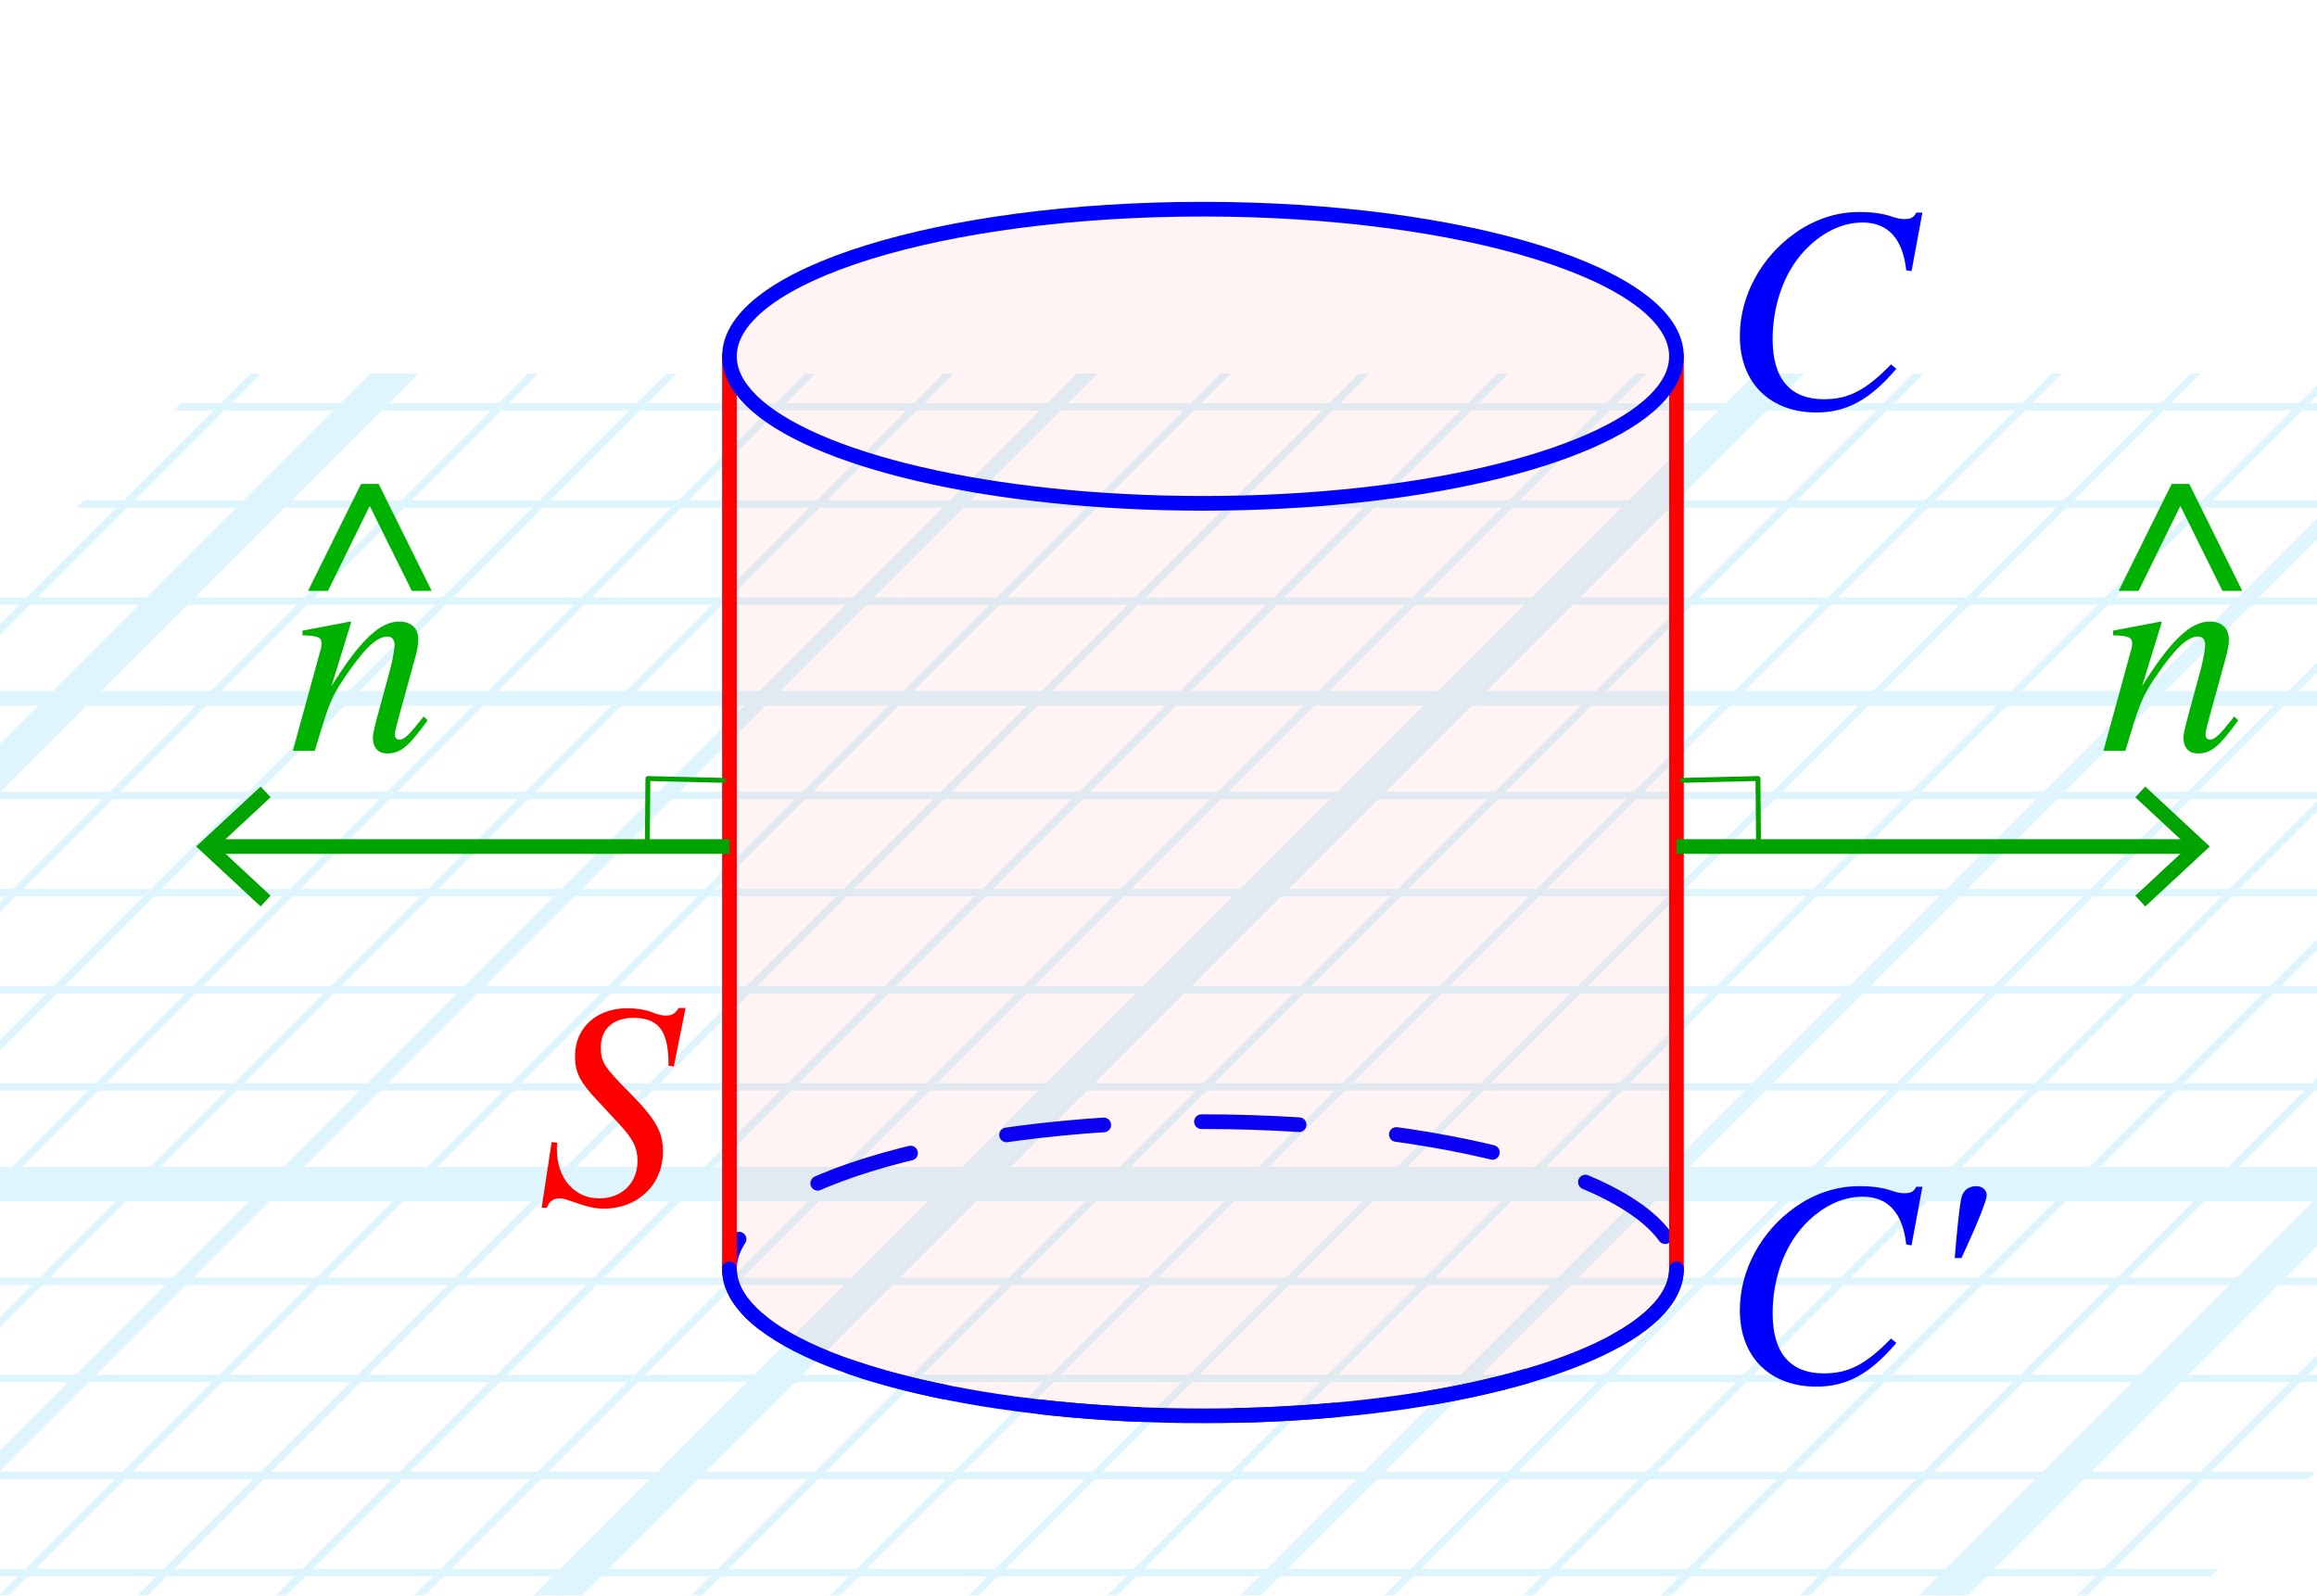 <?xml version="1.0" encoding="utf-8"?>
<!-- Generator: Adobe Illustrator 25.4.1, SVG Export Plug-In . SVG Version: 6.00 Build 0)  -->
<svg version="1.1" xmlns="http://www.w3.org/2000/svg" xmlns:xlink="http://www.w3.org/1999/xlink" x="0px" y="0px"
	 viewBox="0 0 47.411 32.65" enable-background="new 0 0 47.411 32.65" xml:space="preserve">
<g id="Graph_paper_slanted" opacity="0.5">
	<g id="Clipped_grid_00000003068028900943026870000011536296927355263674_">
		<defs>
			<polygon id="SVGID_1_" points="35.375,42.119 -30.169,42.119 4.306,7.645 69.849,7.645 			"/>
		</defs>
		<clipPath id="SVGID_00000061465789410594862150000014821673851309131438_">
			<use xlink:href="#SVGID_1_"  overflow="visible"/>
		</clipPath>
		
			<g id="Grid_00000142891597197125820610000009767860333217090727_" opacity="0.25" clip-path="url(#SVGID_00000061465789410594862150000014821673851309131438_)">
			<g id="Horizontal_1_mm_00000151508609497893311650000018408800186222605470_">
				
					<line fill="none" stroke="#00ABEB" stroke-width="0.15" stroke-miterlimit="10" x1="-35.974" y1="-33.422" x2="190.867" y2="-33.422"/>
				
					<line fill="none" stroke="#00ABEB" stroke-width="0.15" stroke-miterlimit="10" x1="-33.986" y1="-35.41" x2="192.855" y2="-35.41"/>
				
					<line fill="none" stroke="#00ABEB" stroke-width="0.15" stroke-miterlimit="10" x1="-153.263" y1="83.866" x2="73.578" y2="83.866"/>
				
					<line fill="none" stroke="#00ABEB" stroke-width="0.15" stroke-miterlimit="10" x1="-151.275" y1="81.878" x2="75.566" y2="81.878"/>
				
					<line fill="none" stroke="#00ABEB" stroke-width="0.15" stroke-miterlimit="10" x1="-149.287" y1="79.89" x2="77.554" y2="79.89"/>
				
					<line fill="none" stroke="#00ABEB" stroke-width="0.15" stroke-miterlimit="10" x1="-147.299" y1="77.902" x2="79.542" y2="77.902"/>
				
					<line fill="none" stroke="#00ABEB" stroke-width="0.15" stroke-miterlimit="10" x1="-145.311" y1="75.914" x2="81.53" y2="75.914"/>
				
					<line fill="none" stroke="#00ABEB" stroke-width="0.15" stroke-miterlimit="10" x1="-143.323" y1="73.927" x2="83.518" y2="73.927"/>
				
					<line fill="none" stroke="#00ABEB" stroke-width="0.15" stroke-miterlimit="10" x1="-141.335" y1="71.938" x2="85.506" y2="71.938"/>
				
					<line fill="none" stroke="#00ABEB" stroke-width="0.15" stroke-miterlimit="10" x1="-139.348" y1="69.951" x2="87.493" y2="69.951"/>
				
					<line fill="none" stroke="#00ABEB" stroke-width="0.15" stroke-miterlimit="10" x1="-137.359" y1="67.962" x2="89.482" y2="67.962"/>
				
					<line fill="none" stroke="#00ABEB" stroke-width="0.15" stroke-miterlimit="10" x1="-135.371" y1="65.974" x2="91.47" y2="65.974"/>
				
					<line fill="none" stroke="#00ABEB" stroke-width="0.15" stroke-miterlimit="10" x1="-133.384" y1="63.987" x2="93.457" y2="63.987"/>
				
					<line fill="none" stroke="#00ABEB" stroke-width="0.15" stroke-miterlimit="10" x1="-131.395" y1="61.999" x2="95.445" y2="61.999"/>
				
					<line fill="none" stroke="#00ABEB" stroke-width="0.15" stroke-miterlimit="10" x1="-129.407" y1="60.011" x2="97.434" y2="60.011"/>
				
					<line fill="none" stroke="#00ABEB" stroke-width="0.15" stroke-miterlimit="10" x1="-127.42" y1="58.023" x2="99.421" y2="58.023"/>
				
					<line fill="none" stroke="#00ABEB" stroke-width="0.15" stroke-miterlimit="10" x1="-125.432" y1="56.035" x2="101.409" y2="56.035"/>
				
					<line fill="none" stroke="#00ABEB" stroke-width="0.15" stroke-miterlimit="10" x1="-123.443" y1="54.047" x2="103.397" y2="54.047"/>
				
					<line fill="none" stroke="#00ABEB" stroke-width="0.15" stroke-miterlimit="10" x1="-121.456" y1="52.059" x2="105.385" y2="52.059"/>
				
					<line fill="none" stroke="#00ABEB" stroke-width="0.15" stroke-miterlimit="10" x1="-119.468" y1="50.071" x2="107.373" y2="50.071"/>
				
					<line fill="none" stroke="#00ABEB" stroke-width="0.15" stroke-miterlimit="10" x1="-117.48" y1="48.083" x2="109.361" y2="48.083"/>
				
					<line fill="none" stroke="#00ABEB" stroke-width="0.15" stroke-miterlimit="10" x1="-115.492" y1="46.095" x2="111.349" y2="46.095"/>
				
					<line fill="none" stroke="#00ABEB" stroke-width="0.15" stroke-miterlimit="10" x1="-113.504" y1="44.107" x2="113.337" y2="44.107"/>
				
					<line fill="none" stroke="#00ABEB" stroke-width="0.15" stroke-miterlimit="10" x1="-111.515" y1="42.119" x2="115.325" y2="42.119"/>
				
					<line fill="none" stroke="#00ABEB" stroke-width="0.15" stroke-miterlimit="10" x1="-109.528" y1="40.131" x2="117.313" y2="40.131"/>
				
					<line fill="none" stroke="#00ABEB" stroke-width="0.15" stroke-miterlimit="10" x1="-107.54" y1="38.143" x2="119.301" y2="38.143"/>
				
					<line fill="none" stroke="#00ABEB" stroke-width="0.15" stroke-miterlimit="10" x1="-105.552" y1="36.156" x2="121.289" y2="36.156"/>
				
					<line fill="none" stroke="#00ABEB" stroke-width="0.15" stroke-miterlimit="10" x1="-103.564" y1="34.168" x2="123.277" y2="34.168"/>
				
					<line fill="none" stroke="#00ABEB" stroke-width="0.15" stroke-miterlimit="10" x1="-101.576" y1="32.179" x2="125.265" y2="32.179"/>
				
					<line fill="none" stroke="#00ABEB" stroke-width="0.15" stroke-miterlimit="10" x1="-99.588" y1="30.192" x2="127.252" y2="30.192"/>
				
					<line fill="none" stroke="#00ABEB" stroke-width="0.15" stroke-miterlimit="10" x1="-97.6" y1="28.204" x2="129.24" y2="28.204"/>
				
					<line fill="none" stroke="#00ABEB" stroke-width="0.15" stroke-miterlimit="10" x1="-95.612" y1="26.216" x2="131.229" y2="26.216"/>
				
					<line fill="none" stroke="#00ABEB" stroke-width="0.15" stroke-miterlimit="10" x1="-93.625" y1="24.228" x2="133.216" y2="24.228"/>
				
					<line fill="none" stroke="#00ABEB" stroke-width="0.15" stroke-miterlimit="10" x1="-91.637" y1="22.24" x2="135.204" y2="22.24"/>
				
					<line fill="none" stroke="#00ABEB" stroke-width="0.15" stroke-miterlimit="10" x1="-89.648" y1="20.252" x2="137.192" y2="20.252"/>
				
					<line fill="none" stroke="#00ABEB" stroke-width="0.15" stroke-miterlimit="10" x1="-87.661" y1="18.264" x2="139.18" y2="18.264"/>
				
					<line fill="none" stroke="#00ABEB" stroke-width="0.15" stroke-miterlimit="10" x1="-85.673" y1="16.276" x2="141.168" y2="16.276"/>
				
					<line fill="none" stroke="#00ABEB" stroke-width="0.15" stroke-miterlimit="10" x1="-83.685" y1="14.288" x2="143.156" y2="14.288"/>
				
					<line fill="none" stroke="#00ABEB" stroke-width="0.15" stroke-miterlimit="10" x1="-81.697" y1="12.301" x2="145.144" y2="12.301"/>
				
					<line fill="none" stroke="#00ABEB" stroke-width="0.15" stroke-miterlimit="10" x1="-79.709" y1="10.312" x2="147.132" y2="10.312"/>
				
					<line fill="none" stroke="#00ABEB" stroke-width="0.15" stroke-miterlimit="10" x1="-77.721" y1="8.324" x2="149.12" y2="8.324"/>
				
					<line fill="none" stroke="#00ABEB" stroke-width="0.15" stroke-miterlimit="10" x1="-75.733" y1="6.337" x2="151.108" y2="6.337"/>
				
					<line fill="none" stroke="#00ABEB" stroke-width="0.15" stroke-miterlimit="10" x1="-73.745" y1="4.348" x2="153.096" y2="4.348"/>
				
					<line fill="none" stroke="#00ABEB" stroke-width="0.15" stroke-miterlimit="10" x1="-71.757" y1="2.361" x2="155.084" y2="2.361"/>
				
					<line fill="none" stroke="#00ABEB" stroke-width="0.15" stroke-miterlimit="10" x1="-69.769" y1="0.373" x2="157.072" y2="0.373"/>
				
					<line fill="none" stroke="#00ABEB" stroke-width="0.15" stroke-miterlimit="10" x1="-67.781" y1="-1.615" x2="159.06" y2="-1.615"/>
				
					<line fill="none" stroke="#00ABEB" stroke-width="0.15" stroke-miterlimit="10" x1="-65.793" y1="-3.603" x2="161.047" y2="-3.603"/>
				
					<line fill="none" stroke="#00ABEB" stroke-width="0.15" stroke-miterlimit="10" x1="-63.805" y1="-5.591" x2="163.036" y2="-5.591"/>
				
					<line fill="none" stroke="#00ABEB" stroke-width="0.15" stroke-miterlimit="10" x1="-61.817" y1="-7.579" x2="165.024" y2="-7.579"/>
				
					<line fill="none" stroke="#00ABEB" stroke-width="0.15" stroke-miterlimit="10" x1="-59.83" y1="-9.567" x2="167.011" y2="-9.567"/>
				
					<line fill="none" stroke="#00ABEB" stroke-width="0.15" stroke-miterlimit="10" x1="-57.841" y1="-11.555" x2="168.999" y2="-11.555"/>
				
					<line fill="none" stroke="#00ABEB" stroke-width="0.15" stroke-miterlimit="10" x1="-55.853" y1="-13.543" x2="170.988" y2="-13.543"/>
				
					<line fill="none" stroke="#00ABEB" stroke-width="0.15" stroke-miterlimit="10" x1="-53.866" y1="-15.531" x2="172.975" y2="-15.531"/>
				
					<line fill="none" stroke="#00ABEB" stroke-width="0.15" stroke-miterlimit="10" x1="-51.878" y1="-17.519" x2="174.963" y2="-17.519"/>
				
					<line fill="none" stroke="#00ABEB" stroke-width="0.15" stroke-miterlimit="10" x1="-49.889" y1="-19.507" x2="176.951" y2="-19.507"/>
				
					<line fill="none" stroke="#00ABEB" stroke-width="0.15" stroke-miterlimit="10" x1="-47.902" y1="-21.494" x2="178.939" y2="-21.494"/>
				
					<line fill="none" stroke="#00ABEB" stroke-width="0.15" stroke-miterlimit="10" x1="-45.914" y1="-23.483" x2="180.927" y2="-23.483"/>
				
					<line fill="none" stroke="#00ABEB" stroke-width="0.15" stroke-miterlimit="10" x1="-43.926" y1="-25.47" x2="182.915" y2="-25.47"/>
				
					<line fill="none" stroke="#00ABEB" stroke-width="0.15" stroke-miterlimit="10" x1="-41.938" y1="-27.458" x2="184.903" y2="-27.458"/>
				
					<line fill="none" stroke="#00ABEB" stroke-width="0.15" stroke-miterlimit="10" x1="-39.95" y1="-29.447" x2="186.891" y2="-29.447"/>
				
					<line fill="none" stroke="#00ABEB" stroke-width="0.15" stroke-miterlimit="10" x1="-37.962" y1="-31.434" x2="188.879" y2="-31.434"/>
			</g>
			<g id="Vertical_1_mm_00000181073523592228201180000012361058669048395659_">
				<g>
					
						<line fill="none" stroke="#00ABEB" stroke-width="0.15" stroke-miterlimit="10" x1="-153.178" y1="83.856" x2="-33.858" y2="-35.463"/>
				</g>
				
					<line fill="none" stroke="#00ABEB" stroke-width="0.15" stroke-miterlimit="10" x1="-150.344" y1="83.856" x2="-31.024" y2="-35.463"/>
				
					<line fill="none" stroke="#00ABEB" stroke-width="0.15" stroke-miterlimit="10" x1="-147.509" y1="83.856" x2="-28.189" y2="-35.463"/>
				
					<line fill="none" stroke="#00ABEB" stroke-width="0.15" stroke-miterlimit="10" x1="-144.674" y1="83.856" x2="-25.354" y2="-35.463"/>
				
					<line fill="none" stroke="#00ABEB" stroke-width="0.15" stroke-miterlimit="10" x1="-141.84" y1="83.856" x2="-22.52" y2="-35.463"/>
				
					<line fill="none" stroke="#00ABEB" stroke-width="0.15" stroke-miterlimit="10" x1="-139.005" y1="83.856" x2="-19.685" y2="-35.463"/>
				
					<line fill="none" stroke="#00ABEB" stroke-width="0.15" stroke-miterlimit="10" x1="-136.17" y1="83.856" x2="-16.85" y2="-35.463"/>
				
					<line fill="none" stroke="#00ABEB" stroke-width="0.15" stroke-miterlimit="10" x1="-133.336" y1="83.856" x2="-14.016" y2="-35.463"/>
				
					<line fill="none" stroke="#00ABEB" stroke-width="0.15" stroke-miterlimit="10" x1="-130.501" y1="83.856" x2="-11.181" y2="-35.463"/>
				
					<line fill="none" stroke="#00ABEB" stroke-width="0.15" stroke-miterlimit="10" x1="-127.667" y1="83.856" x2="-8.347" y2="-35.463"/>
				
					<line fill="none" stroke="#00ABEB" stroke-width="0.15" stroke-miterlimit="10" x1="-124.832" y1="83.856" x2="-5.512" y2="-35.463"/>
				
					<line fill="none" stroke="#00ABEB" stroke-width="0.15" stroke-miterlimit="10" x1="-121.997" y1="83.856" x2="-2.677" y2="-35.463"/>
				
					<line fill="none" stroke="#00ABEB" stroke-width="0.15" stroke-miterlimit="10" x1="-119.163" y1="83.856" x2="0.157" y2="-35.463"/>
				
					<line fill="none" stroke="#00ABEB" stroke-width="0.15" stroke-miterlimit="10" x1="-116.328" y1="83.856" x2="2.992" y2="-35.463"/>
				
					<line fill="none" stroke="#00ABEB" stroke-width="0.15" stroke-miterlimit="10" x1="-113.493" y1="83.856" x2="5.827" y2="-35.463"/>
				
					<line fill="none" stroke="#00ABEB" stroke-width="0.15" stroke-miterlimit="10" x1="-110.659" y1="83.856" x2="8.661" y2="-35.463"/>
				
					<line fill="none" stroke="#00ABEB" stroke-width="0.15" stroke-miterlimit="10" x1="-107.824" y1="83.856" x2="11.496" y2="-35.463"/>
				
					<line fill="none" stroke="#00ABEB" stroke-width="0.15" stroke-miterlimit="10" x1="-104.989" y1="83.856" x2="14.331" y2="-35.463"/>
				
					<line fill="none" stroke="#00ABEB" stroke-width="0.15" stroke-miterlimit="10" x1="-102.155" y1="83.856" x2="17.165" y2="-35.463"/>
				<line fill="none" stroke="#00ABEB" stroke-width="0.15" stroke-miterlimit="10" x1="-99.32" y1="83.856" x2="20" y2="-35.463"/>
				
					<line fill="none" stroke="#00ABEB" stroke-width="0.15" stroke-miterlimit="10" x1="-96.485" y1="83.856" x2="22.835" y2="-35.463"/>
				
					<line fill="none" stroke="#00ABEB" stroke-width="0.15" stroke-miterlimit="10" x1="-93.651" y1="83.856" x2="25.669" y2="-35.463"/>
				
					<line fill="none" stroke="#00ABEB" stroke-width="0.15" stroke-miterlimit="10" x1="-90.816" y1="83.856" x2="28.504" y2="-35.463"/>
				
					<line fill="none" stroke="#00ABEB" stroke-width="0.15" stroke-miterlimit="10" x1="-87.981" y1="83.856" x2="31.339" y2="-35.463"/>
				
					<line fill="none" stroke="#00ABEB" stroke-width="0.15" stroke-miterlimit="10" x1="-85.147" y1="83.856" x2="34.173" y2="-35.463"/>
				
					<line fill="none" stroke="#00ABEB" stroke-width="0.15" stroke-miterlimit="10" x1="-82.312" y1="83.856" x2="37.008" y2="-35.463"/>
				
					<line fill="none" stroke="#00ABEB" stroke-width="0.15" stroke-miterlimit="10" x1="-79.478" y1="83.856" x2="39.842" y2="-35.463"/>
				
					<line fill="none" stroke="#00ABEB" stroke-width="0.15" stroke-miterlimit="10" x1="-76.643" y1="83.856" x2="42.677" y2="-35.463"/>
				
					<line fill="none" stroke="#00ABEB" stroke-width="0.15" stroke-miterlimit="10" x1="-73.808" y1="83.856" x2="45.512" y2="-35.463"/>
				
					<line fill="none" stroke="#00ABEB" stroke-width="0.15" stroke-miterlimit="10" x1="-70.974" y1="83.856" x2="48.346" y2="-35.463"/>
				
					<line fill="none" stroke="#00ABEB" stroke-width="0.15" stroke-miterlimit="10" x1="-68.139" y1="83.856" x2="51.181" y2="-35.463"/>
				
					<line fill="none" stroke="#00ABEB" stroke-width="0.15" stroke-miterlimit="10" x1="-65.304" y1="83.856" x2="54.016" y2="-35.463"/>
				
					<line fill="none" stroke="#00ABEB" stroke-width="0.15" stroke-miterlimit="10" x1="-62.47" y1="83.856" x2="56.85" y2="-35.463"/>
				
					<line fill="none" stroke="#00ABEB" stroke-width="0.15" stroke-miterlimit="10" x1="-59.635" y1="83.856" x2="59.685" y2="-35.463"/>
				
					<line fill="none" stroke="#00ABEB" stroke-width="0.15" stroke-miterlimit="10" x1="-56.8" y1="83.856" x2="62.52" y2="-35.463"/>
				
					<line fill="none" stroke="#00ABEB" stroke-width="0.15" stroke-miterlimit="10" x1="-53.966" y1="83.856" x2="65.354" y2="-35.463"/>
				
					<line fill="none" stroke="#00ABEB" stroke-width="0.15" stroke-miterlimit="10" x1="-51.131" y1="83.856" x2="68.189" y2="-35.463"/>
				
					<line fill="none" stroke="#00ABEB" stroke-width="0.15" stroke-miterlimit="10" x1="-48.296" y1="83.856" x2="71.024" y2="-35.463"/>
				
					<line fill="none" stroke="#00ABEB" stroke-width="0.15" stroke-miterlimit="10" x1="-45.462" y1="83.856" x2="73.858" y2="-35.463"/>
				
					<line fill="none" stroke="#00ABEB" stroke-width="0.15" stroke-miterlimit="10" x1="-42.627" y1="83.856" x2="76.693" y2="-35.463"/>
				
					<line fill="none" stroke="#00ABEB" stroke-width="0.15" stroke-miterlimit="10" x1="-39.793" y1="83.856" x2="79.527" y2="-35.463"/>
				
					<line fill="none" stroke="#00ABEB" stroke-width="0.15" stroke-miterlimit="10" x1="-36.958" y1="83.856" x2="82.362" y2="-35.463"/>
				
					<line fill="none" stroke="#00ABEB" stroke-width="0.15" stroke-miterlimit="10" x1="-34.123" y1="83.856" x2="85.197" y2="-35.463"/>
				
					<line fill="none" stroke="#00ABEB" stroke-width="0.15" stroke-miterlimit="10" x1="-31.289" y1="83.856" x2="88.031" y2="-35.463"/>
				
					<line fill="none" stroke="#00ABEB" stroke-width="0.15" stroke-miterlimit="10" x1="-28.454" y1="83.856" x2="90.866" y2="-35.463"/>
				
					<line fill="none" stroke="#00ABEB" stroke-width="0.15" stroke-miterlimit="10" x1="-25.619" y1="83.856" x2="93.701" y2="-35.463"/>
				
					<line fill="none" stroke="#00ABEB" stroke-width="0.15" stroke-miterlimit="10" x1="-22.785" y1="83.856" x2="96.535" y2="-35.463"/>
				
					<line fill="none" stroke="#00ABEB" stroke-width="0.15" stroke-miterlimit="10" x1="-19.95" y1="83.856" x2="99.37" y2="-35.463"/>
				
					<line fill="none" stroke="#00ABEB" stroke-width="0.15" stroke-miterlimit="10" x1="-17.115" y1="83.856" x2="102.205" y2="-35.463"/>
				
					<line fill="none" stroke="#00ABEB" stroke-width="0.15" stroke-miterlimit="10" x1="-14.281" y1="83.856" x2="105.039" y2="-35.463"/>
				
					<line fill="none" stroke="#00ABEB" stroke-width="0.15" stroke-miterlimit="10" x1="-11.446" y1="83.856" x2="107.874" y2="-35.463"/>
				
					<line fill="none" stroke="#00ABEB" stroke-width="0.15" stroke-miterlimit="10" x1="-8.611" y1="83.856" x2="110.709" y2="-35.463"/>
				
					<line fill="none" stroke="#00ABEB" stroke-width="0.15" stroke-miterlimit="10" x1="-5.777" y1="83.856" x2="113.543" y2="-35.463"/>
				
					<line fill="none" stroke="#00ABEB" stroke-width="0.15" stroke-miterlimit="10" x1="-2.942" y1="83.856" x2="116.378" y2="-35.463"/>
				
					<line fill="none" stroke="#00ABEB" stroke-width="0.15" stroke-miterlimit="10" x1="-0.107" y1="83.856" x2="119.213" y2="-35.463"/>
				
					<line fill="none" stroke="#00ABEB" stroke-width="0.15" stroke-miterlimit="10" x1="2.727" y1="83.856" x2="122.047" y2="-35.463"/>
				
					<line fill="none" stroke="#00ABEB" stroke-width="0.15" stroke-miterlimit="10" x1="5.562" y1="83.856" x2="124.882" y2="-35.463"/>
				
					<line fill="none" stroke="#00ABEB" stroke-width="0.15" stroke-miterlimit="10" x1="8.396" y1="83.856" x2="127.716" y2="-35.463"/>
				
					<line fill="none" stroke="#00ABEB" stroke-width="0.15" stroke-miterlimit="10" x1="11.231" y1="83.856" x2="130.551" y2="-35.463"/>
				
					<line fill="none" stroke="#00ABEB" stroke-width="0.15" stroke-miterlimit="10" x1="14.066" y1="83.856" x2="133.386" y2="-35.463"/>
				
					<line fill="none" stroke="#00ABEB" stroke-width="0.15" stroke-miterlimit="10" x1="16.9" y1="83.856" x2="136.22" y2="-35.463"/>
				
					<line fill="none" stroke="#00ABEB" stroke-width="0.15" stroke-miterlimit="10" x1="19.735" y1="83.856" x2="139.055" y2="-35.463"/>
				
					<line fill="none" stroke="#00ABEB" stroke-width="0.15" stroke-miterlimit="10" x1="22.57" y1="83.856" x2="141.89" y2="-35.463"/>
				
					<line fill="none" stroke="#00ABEB" stroke-width="0.15" stroke-miterlimit="10" x1="25.404" y1="83.856" x2="144.724" y2="-35.463"/>
				
					<line fill="none" stroke="#00ABEB" stroke-width="0.15" stroke-miterlimit="10" x1="28.239" y1="83.856" x2="147.559" y2="-35.463"/>
				
					<line fill="none" stroke="#00ABEB" stroke-width="0.15" stroke-miterlimit="10" x1="31.074" y1="83.856" x2="150.394" y2="-35.463"/>
				
					<line fill="none" stroke="#00ABEB" stroke-width="0.15" stroke-miterlimit="10" x1="33.908" y1="83.856" x2="153.228" y2="-35.463"/>
				
					<line fill="none" stroke="#00ABEB" stroke-width="0.15" stroke-miterlimit="10" x1="36.743" y1="83.856" x2="156.063" y2="-35.463"/>
				
					<line fill="none" stroke="#00ABEB" stroke-width="0.15" stroke-miterlimit="10" x1="39.578" y1="83.856" x2="158.898" y2="-35.463"/>
				
					<line fill="none" stroke="#00ABEB" stroke-width="0.15" stroke-miterlimit="10" x1="42.412" y1="83.856" x2="161.732" y2="-35.463"/>
				
					<line fill="none" stroke="#00ABEB" stroke-width="0.15" stroke-miterlimit="10" x1="45.247" y1="83.856" x2="164.567" y2="-35.463"/>
				
					<line fill="none" stroke="#00ABEB" stroke-width="0.15" stroke-miterlimit="10" x1="48.082" y1="83.856" x2="167.402" y2="-35.463"/>
				
					<line fill="none" stroke="#00ABEB" stroke-width="0.15" stroke-miterlimit="10" x1="50.916" y1="83.856" x2="170.236" y2="-35.463"/>
				
					<line fill="none" stroke="#00ABEB" stroke-width="0.15" stroke-miterlimit="10" x1="53.751" y1="83.856" x2="173.071" y2="-35.463"/>
				
					<line fill="none" stroke="#00ABEB" stroke-width="0.15" stroke-miterlimit="10" x1="56.585" y1="83.856" x2="175.905" y2="-35.463"/>
				
					<line fill="none" stroke="#00ABEB" stroke-width="0.15" stroke-miterlimit="10" x1="59.42" y1="83.856" x2="178.74" y2="-35.463"/>
				
					<line fill="none" stroke="#00ABEB" stroke-width="0.15" stroke-miterlimit="10" x1="62.255" y1="83.856" x2="181.575" y2="-35.463"/>
				
					<line fill="none" stroke="#00ABEB" stroke-width="0.15" stroke-miterlimit="10" x1="65.089" y1="83.856" x2="184.409" y2="-35.463"/>
				
					<line fill="none" stroke="#00ABEB" stroke-width="0.15" stroke-miterlimit="10" x1="67.924" y1="83.856" x2="187.244" y2="-35.463"/>
				
					<line fill="none" stroke="#00ABEB" stroke-width="0.15" stroke-miterlimit="10" x1="70.759" y1="83.856" x2="190.079" y2="-35.463"/>
				
					<line fill="none" stroke="#00ABEB" stroke-width="0.15" stroke-miterlimit="10" x1="73.593" y1="83.856" x2="192.913" y2="-35.463"/>
			</g>
			<g id="Horizontal_5_mm_00000011735556503592991880000008134099091165005186_">
				
					<line fill="none" stroke="#00ABEB" stroke-width="0.3" stroke-miterlimit="10" x1="-153.538" y1="83.866" x2="73.578" y2="83.866"/>
				
					<line fill="none" stroke="#00ABEB" stroke-width="0.3" stroke-miterlimit="10" x1="-143.598" y1="73.927" x2="83.518" y2="73.927"/>
				
					<line fill="none" stroke="#00ABEB" stroke-width="0.3" stroke-miterlimit="10" x1="-133.658" y1="63.987" x2="93.457" y2="63.987"/>
				
					<line fill="none" stroke="#00ABEB" stroke-width="0.3" stroke-miterlimit="10" x1="-123.718" y1="54.047" x2="103.397" y2="54.047"/>
				
					<line fill="none" stroke="#00ABEB" stroke-width="0.3" stroke-miterlimit="10" x1="-113.779" y1="44.107" x2="113.337" y2="44.107"/>
				
					<line fill="none" stroke="#00ABEB" stroke-width="0.3" stroke-miterlimit="10" x1="-103.839" y1="34.168" x2="123.277" y2="34.168"/>
				
					<line fill="none" stroke="#00ABEB" stroke-width="0.3" stroke-miterlimit="10" x1="-93.9" y1="24.228" x2="133.216" y2="24.228"/>
				
					<line fill="none" stroke="#00ABEB" stroke-width="0.3" stroke-miterlimit="10" x1="-83.959" y1="14.288" x2="143.156" y2="14.288"/>
				
					<line fill="none" stroke="#00ABEB" stroke-width="0.3" stroke-miterlimit="10" x1="-74.02" y1="4.348" x2="153.096" y2="4.348"/>
				
					<line fill="none" stroke="#00ABEB" stroke-width="0.3" stroke-miterlimit="10" x1="-64.08" y1="-5.591" x2="163.036" y2="-5.591"/>
				
					<line fill="none" stroke="#00ABEB" stroke-width="0.3" stroke-miterlimit="10" x1="-54.141" y1="-15.531" x2="172.975" y2="-15.531"/>
			</g>
			<g id="Vertical_5_mm_00000064346364918789686960000003233481195482251947_">
				
					<line fill="none" stroke="#00ABEB" stroke-width="0.3" stroke-miterlimit="10" x1="-153.178" y1="83.856" x2="-33.665" y2="-35.656"/>
				
					<line fill="none" stroke="#00ABEB" stroke-width="0.3" stroke-miterlimit="10" x1="-139.005" y1="83.856" x2="-19.492" y2="-35.656"/>
				
					<line fill="none" stroke="#00ABEB" stroke-width="0.3" stroke-miterlimit="10" x1="-124.832" y1="83.856" x2="-5.319" y2="-35.656"/>
				
					<line fill="none" stroke="#00ABEB" stroke-width="0.3" stroke-miterlimit="10" x1="-110.659" y1="83.856" x2="8.854" y2="-35.656"/>
				
					<line fill="none" stroke="#00ABEB" stroke-width="0.3" stroke-miterlimit="10" x1="-96.485" y1="83.856" x2="23.028" y2="-35.656"/>
				
					<line fill="none" stroke="#00ABEB" stroke-width="0.3" stroke-miterlimit="10" x1="-82.312" y1="83.856" x2="37.201" y2="-35.656"/>
				
					<line fill="none" stroke="#00ABEB" stroke-width="0.3" stroke-miterlimit="10" x1="-68.139" y1="83.856" x2="51.374" y2="-35.656"/>
				
					<line fill="none" stroke="#00ABEB" stroke-width="0.3" stroke-miterlimit="10" x1="-53.966" y1="83.856" x2="65.547" y2="-35.656"/>
				
					<line fill="none" stroke="#00ABEB" stroke-width="0.3" stroke-miterlimit="10" x1="-39.793" y1="83.856" x2="79.72" y2="-35.656"/>
				
					<line fill="none" stroke="#00ABEB" stroke-width="0.3" stroke-miterlimit="10" x1="-25.619" y1="83.856" x2="93.894" y2="-35.656"/>
				
					<line fill="none" stroke="#00ABEB" stroke-width="0.3" stroke-miterlimit="10" x1="-11.446" y1="83.856" x2="108.067" y2="-35.656"/>
				
					<line fill="none" stroke="#00ABEB" stroke-width="0.3" stroke-miterlimit="10" x1="2.727" y1="83.856" x2="122.24" y2="-35.656"/>
				
					<line fill="none" stroke="#00ABEB" stroke-width="0.3" stroke-miterlimit="10" x1="16.9" y1="83.856" x2="136.413" y2="-35.656"/>
				
					<line fill="none" stroke="#00ABEB" stroke-width="0.3" stroke-miterlimit="10" x1="31.074" y1="83.856" x2="150.587" y2="-35.656"/>
				
					<line fill="none" stroke="#00ABEB" stroke-width="0.3" stroke-miterlimit="10" x1="45.247" y1="83.856" x2="164.76" y2="-35.656"/>
				
					<line fill="none" stroke="#00ABEB" stroke-width="0.3" stroke-miterlimit="10" x1="59.42" y1="83.856" x2="178.933" y2="-35.656"/>
				
					<line fill="none" stroke="#00ABEB" stroke-width="0.3" stroke-miterlimit="10" x1="73.593" y1="83.856" x2="193.106" y2="-35.656"/>
			</g>
			<g id="Horizontal_10_mm_00000163045836177147705350000008480455355013810362_">
				
					<line id="_x31_9_00000057116790517712807720000015084113881736219806_" fill="none" stroke="#00ABEB" stroke-width="0.7" stroke-miterlimit="10" x1="-153.538" y1="83.866" x2="73.578" y2="83.866"/>
				
					<line id="_x32_0_00000024685878617286333290000013167547815532084100_" fill="none" stroke="#00ABEB" stroke-width="0.7" stroke-miterlimit="10" x1="-133.658" y1="63.987" x2="93.457" y2="63.987"/>
				
					<line id="_x32_1_00000138564813020868535020000012777939180148238773_" fill="none" stroke="#00ABEB" stroke-width="0.7" stroke-miterlimit="10" x1="-113.779" y1="44.107" x2="113.337" y2="44.107"/>
				
					<line id="_x32_2_00000052807586205252870140000014502512662559454639_" fill="none" stroke="#00ABEB" stroke-width="0.7" stroke-miterlimit="10" x1="-93.9" y1="24.228" x2="133.216" y2="24.228"/>
				
					<line id="_x32_3_00000051376893246677475670000009295515732899575694_" fill="none" stroke="#00ABEB" stroke-width="0.7" stroke-miterlimit="10" x1="-74.02" y1="4.348" x2="153.096" y2="4.348"/>
				
					<line id="_x32_4_00000099657911357833521510000007853591198542098087_" fill="none" stroke="#00ABEB" stroke-width="0.7" stroke-miterlimit="10" x1="-54.141" y1="-15.531" x2="172.975" y2="-15.531"/>
				
					<line id="_x32_5_00000155127691660191171140000008292164438978366870_" fill="none" stroke="#00ABEB" stroke-width="0.7" stroke-miterlimit="10" x1="-34.261" y1="-35.41" x2="192.855" y2="-35.41"/>
			</g>
			<g id="Vertical_10_mm_00000134969164297783457920000010833503864539426239_">
				
					<line id="_x30__00000151539528360119995570000005083818057555393183_" fill="none" stroke="#00ABEB" stroke-width="0.7" stroke-miterlimit="10" x1="-153.178" y1="83.856" x2="-33.665" y2="-35.656"/>
				
					<line id="_x31__00000021823889366233599640000011971139016478256513_" fill="none" stroke="#00ABEB" stroke-width="0.7" stroke-miterlimit="10" x1="-124.832" y1="83.856" x2="-5.319" y2="-35.656"/>
				
					<line id="_x32__00000071550223824624162640000006130814236846722696_" fill="none" stroke="#00ABEB" stroke-width="0.7" stroke-miterlimit="10" x1="-96.485" y1="83.856" x2="23.028" y2="-35.656"/>
				
					<line id="_x33__00000042015976804734918030000005045165563697445304_" fill="none" stroke="#00ABEB" stroke-width="0.7" stroke-miterlimit="10" x1="-68.139" y1="83.856" x2="51.374" y2="-35.656"/>
				
					<line id="_x34__00000081637789328126233800000002486991317463304126_" fill="none" stroke="#00ABEB" stroke-width="0.7" stroke-miterlimit="10" x1="-39.793" y1="83.856" x2="79.72" y2="-35.656"/>
				
					<line id="_x35__00000051353690731882489090000004794744233340785543_" fill="none" stroke="#00ABEB" stroke-width="0.7" stroke-miterlimit="10" x1="-11.446" y1="83.856" x2="108.067" y2="-35.656"/>
				
					<line id="_x36__00000011745311307505536660000010485558803267122343_" fill="none" stroke="#00ABEB" stroke-width="0.7" stroke-miterlimit="10" x1="16.9" y1="83.856" x2="136.413" y2="-35.656"/>
				
					<line id="_x37__00000045602144989735358580000003937589459941247142_" fill="none" stroke="#00ABEB" stroke-width="0.7" stroke-miterlimit="10" x1="45.247" y1="83.856" x2="164.76" y2="-35.656"/>
				
					<line id="_x38__00000047029857857898873560000014194396358708286345_" fill="none" stroke="#00ABEB" stroke-width="0.7" stroke-miterlimit="10" x1="73.593" y1="83.856" x2="193.106" y2="-35.656"/>
			</g>
		</g>
	</g>
</g>
<g id="Axis" display="none">
	<g id="lines" display="inline">
		<g>
			<g>
				<line fill="none" stroke="#000000" stroke-width="0.2" stroke-miterlimit="10" x1="19.84" y1="24.218" x2="19.84" y2="-2.22"/>
				<g>
					<polygon points="20.581,-1.658 19.84,-1.973 19.099,-1.658 19.84,-3.414 					"/>
				</g>
			</g>
		</g>
		<g>
			<g>
				
					<line fill="none" stroke="#000000" stroke-width="0.2" stroke-miterlimit="10" x1="19.84" y1="24.218" x2="48.199" y2="24.218"/>
				<g>
					<polygon points="47.637,24.959 47.952,24.218 47.637,23.478 49.393,24.218 					"/>
				</g>
			</g>
		</g>
		<g>
			<g>
				<line fill="none" stroke="#000000" stroke-width="0.2" stroke-miterlimit="10" x1="19.84" y1="24.218" x2="5.788" y2="38.271"/>
				<g>
					<polygon points="5.661,37.35 5.962,38.096 6.708,38.397 4.943,39.115 					"/>
				</g>
			</g>
		</g>
	</g>
	<g id="names" display="inline">
		<g>
			<path d="M47.681,27.394c0.339-0.564,0.487-0.852,0.487-1.027c0-0.056-0.028-0.08-0.104-0.128
				c-0.08-0.052-0.104-0.092-0.104-0.156c0-0.088,0.068-0.148,0.16-0.148c0.12,0,0.208,0.1,0.208,0.22
				c0,0.228-0.192,0.667-0.524,1.219c-0.416,0.688-0.843,1.147-1.071,1.147c-0.12,0-0.204-0.068-0.204-0.172
				c0-0.088,0.068-0.16,0.156-0.16c0.14,0,0.14,0.112,0.244,0.112c0.052,0,0.1-0.032,0.192-0.132
				c0.072-0.076,0.252-0.312,0.284-0.364c0.024-0.048,0.04-0.096,0.04-0.14c0-0.16-0.22-1.055-0.328-1.327
				c-0.076-0.196-0.148-0.256-0.308-0.256c-0.044,0-0.08,0.004-0.124,0.016v-0.068c0.044-0.008,0.088-0.016,0.128-0.024
				c0.08-0.016,0.212-0.04,0.428-0.072h0.016c0.06,0,0.271,0.664,0.34,1.02L47.681,27.394z"/>
		</g>
		<g>
			<path d="M17.111-1.882c0.232,0.052,0.32,0.096,0.48,0.332c0.104,0.152,0.18,0.2,0.28,0.2c0.064,0,0.108-0.024,0.108-0.06
				c0-0.016-0.008-0.036-0.02-0.06c-0.024-0.048-0.032-0.08-0.032-0.112c0.004-0.068,0.068-0.136,0.132-0.136
				c0.083,0,0.14,0.06,0.14,0.148c0,0.16-0.148,0.304-0.372,0.304c-0.116,0-0.252-0.052-0.452-0.176
				c-0.188-0.116-0.315-0.168-0.419-0.168c-0.064,0-0.116,0.02-0.18,0.072l-0.036-0.036l1.239-1.487h-0.544
				c-0.208,0-0.284,0.036-0.364,0.24l-0.064-0.016l0.128-0.464h1.131v0.044L17.111-1.882z"/>
		</g>
		<g>
			<path d="M8.833,37.987c0.28-0.428,0.428-0.572,0.604-0.572c0.096,0,0.164,0.06,0.164,0.148c0,0.084-0.056,0.144-0.136,0.144
				c-0.076,0-0.112-0.068-0.208-0.068c-0.072,0-0.216,0.176-0.392,0.483c0,0.028,0.008,0.084,0.032,0.18l0.128,0.536
				c0.028,0.112,0.064,0.164,0.12,0.164c0.052,0,0.096-0.04,0.188-0.16c0.036-0.048,0.052-0.072,0.084-0.112l0.06,0.036
				c-0.232,0.36-0.336,0.456-0.488,0.456c-0.128,0-0.188-0.072-0.236-0.272l-0.116-0.476L8.285,38.95
				c-0.176,0.236-0.256,0.272-0.38,0.272c-0.124,0-0.2-0.064-0.2-0.168c0-0.08,0.056-0.144,0.136-0.144
				c0.036,0,0.076,0.016,0.128,0.044c0.04,0.024,0.08,0.036,0.104,0.036c0.044,0,0.12-0.076,0.204-0.196l0.328-0.464l-0.112-0.496
				c-0.056-0.24-0.084-0.272-0.184-0.272c-0.032,0-0.08,0.008-0.156,0.028l-0.072,0.02l-0.012-0.063l0.044-0.016
				c0.244-0.088,0.376-0.116,0.468-0.116c0.1,0,0.148,0.072,0.204,0.344L8.833,37.987z"/>
		</g>
	</g>
</g>
<g id="Layer_9">
	<g id="stickman" transform="translate(0,1280) scale(0.1,-0.1)" display="none">
		<path display="inline" d="M248.461,12612.688c-1.375-0.282-2.494-0.711-3.695-1.419c-5.093-2.973-7.371-9.125-5.454-14.702
			c1.354-3.916,4.562-6.897,8.567-7.955c5.134-1.353,10.604,0.76,13.518,5.223c0.812,1.254,1.099,1.925,1.548,3.639
			c0.449,1.715,0.533,2.43,0.435,3.931c-0.292,4.669-3.304,8.853-7.662,10.652
			C253.414,12613.009,251.011,12613.218,248.461,12612.688z"/>
		<path display="inline" d="M259.5,12586.56c-4.272,0.676-9.656,0.77-14.878,0.273l-0.65-0.06l-1.055-0.85
			c-8.005-6.429-13.936-8.849-20.159-8.233c-1.113,0.109-4.719,1.03-5.798,1.479c-0.937,0.389-2.616,1.153-3.195,1.456l-0.481,0.253
			l0.146,0.557c0.264,1.009,0.051,2.254-0.527,3.104c-0.384,0.561-1.078,1.123-1.719,1.402c-1.826,0.779-3.988,0.006-4.923-1.748
			c-0.641-1.204-0.606-2.554,0.083-3.741c0.613-1.049,1.348-1.574,2.571-1.84c0.646-0.137,0.843-0.142,1.334-0.056
			c0.315,0.053,0.714,0.154,0.885,0.229l0.31,0.125l1.021-0.521c2.681-1.36,4.1-1.907,6.705-2.589
			c2.264-0.594,2.993-0.713,4.77-0.774c4.233-0.157,8.291,0.953,12.717,3.466l1.219,0.688l-0.338-1.474
			c-0.583-2.527-0.723-5.029-0.493-8.936c0.321-5.524,1.368-11.43,2.668-15.093c1.1-3.096,2.666-5.505,4.513-6.933
			c1.027-0.801,2.699-1.563,3.83-1.757c0.689-0.125,1.966-0.245,2.219-0.217c0.186,0.015,0.186,0.015-0.002-0.705
			c-0.404-1.543-1.258-3.834-2.012-5.381c-1.295-2.675-2.74-4.405-4.906-5.893c-1.489-1.021-3.916-2.082-7.697-3.376
			c-2.264-0.771-2.307-0.783-2.76-0.696c-0.618,0.122-0.946,0.112-1.415-0.042c-1.748-0.558-2.606-3.228-1.986-6.189
			c0.574-2.743,2.071-5.023,3.888-5.896c0.605-0.294,1.189-0.367,1.825-0.24c1.164,0.234,1.923,1.193,2.269,2.879
			c0.44,2.105-0.055,4.575-1.326,6.716c-0.248,0.414-0.429,0.755-0.41,0.766c0.019,0.011,0.811,0.279,1.754,0.611
			c4.5,1.558,7.044,2.882,9.136,4.752c1.532,1.367,2.893,3.264,4.013,5.571c0.682,1.423,1.799,4.414,2.174,5.847l0.142,0.541
			l0.429,0.062c2.777,0.398,8.214,1.021,11.306,1.289c5.625,0.493,9.134,0.565,11.709,0.256l0.76-0.096l0.024-0.213
			c0.01-0.113,0.036-0.62,0.056-1.117c0.091-2.379-0.022-4.475-0.61-11.078c-0.362-4.076-0.502-6.427-0.465-7.468
			c0.014-0.281-0.026-0.461-0.148-0.715c-0.612-1.275-0.105-2.732,1.21-3.465c0.525-0.297,1.794-0.629,2.521-0.669
			c2.79-0.128,5.96,1.136,7.518,2.995c1.058,1.254,1.307,2.386,0.77,3.486c-0.366,0.754-1.162,1.288-2.401,1.612
			c-1.842,0.475-3.998,0.207-6.092-0.76c-0.389-0.184-0.716-0.312-0.727-0.293c-0.022,0.037,0.246,3.361,0.558,6.976
			c0.555,6.326,0.611,9.206,0.224,11.813l-0.138,0.925l-0.625,0.188c-0.786,0.237-1.928,0.449-2.836,0.528
			c-3.382,0.291-8.537,0.048-15.853-0.756c-1.364-0.15-2.489-0.269-2.504-0.265c-0.015,0.004,0.085,0.113,0.222,0.243
			c2.321,2.168,3.765,5.835,4.148,10.508c0.333,4.116-0.204,10.213-1.361,15.544c-0.733,3.349-1.469,5.413-2.707,7.529
			c-0.82,1.413-1.32,2.075-2.219,2.913c-0.26,0.251-0.455,0.444-0.432,0.438s0.333-0.031,0.697-0.063
			c2.408-0.194,4.829-0.639,7.079-1.283c3.886-1.121,6.781-2.665,9.604-5.117c0.866-0.75,1.288-1.17,2.47-2.439
			c0.055-0.062,0-0.183-0.199-0.487c-1.441-2.2-0.278-5.209,2.284-5.872c2.043-0.527,4.154,0.72,4.693,2.775
			c0.278,1.062,0.149,1.96-0.428,2.936c-0.394,0.675-0.812,1.077-1.511,1.467c-0.555,0.304-1.479,0.499-2.083,0.435l-0.415-0.042
			l-0.176,0.236c-0.367,0.478-1.61,1.755-2.482,2.546c-2.973,2.698-5.807,4.321-10.21,5.831
			C263.857,12585.633,260.627,12586.384,259.5,12586.56z"/>
	</g>
	<g>
		<path fill="#FF0000" d="M13.788,21.823l-0.108-0.018c0-0.612-0.132-0.978-0.714-0.978c-0.414,0-0.671,0.222-0.671,0.6
			c0,0.294,0.048,0.39,0.593,0.936c0.546,0.552,0.678,0.81,0.678,1.199c0,0.684-0.521,1.169-1.211,1.169
			c-0.186,0-0.348-0.042-0.624-0.138c-0.162-0.06-0.216-0.072-0.282-0.072c-0.12,0-0.216,0.054-0.258,0.192h-0.108l0.204-1.343
			l0.12,0.012c-0.012,0.054-0.012,0.096-0.012,0.138c0,0.588,0.36,1.001,0.864,1.001c0.462,0,0.786-0.312,0.786-0.768
			c0-0.258-0.084-0.438-0.36-0.737l-0.234-0.252c-0.084-0.09-0.156-0.174-0.234-0.252c-0.36-0.384-0.45-0.576-0.45-0.899
			c0-0.63,0.492-0.983,1.067-0.983c0.186,0,0.384,0.03,0.51,0.084c0.126,0.048,0.198,0.066,0.276,0.066
			c0.132,0,0.186-0.03,0.27-0.156h0.138L13.788,21.823z"/>
	</g>
	<g>
		<path fill="#0000FF" d="M39.114,5.549l-0.108-0.018c-0.072-0.642-0.366-0.978-0.894-0.978c-0.443,0-0.863,0.228-1.193,0.582
			c-0.432,0.462-0.647,1.146-0.647,1.805c0,0.839,0.384,1.229,1.049,1.229c0.492,0,0.852-0.174,1.374-0.713l0.108,0.09
			c-0.54,0.636-1.02,0.894-1.637,0.894c-0.917,0-1.565-0.576-1.565-1.565c0-0.846,0.461-1.631,1.121-2.099
			c0.384-0.276,0.84-0.438,1.313-0.438c0.198,0,0.45,0.012,0.702,0.102c0.12,0.042,0.192,0.042,0.246,0.042
			c0.12,0,0.18-0.036,0.228-0.132h0.126L39.114,5.549z"/>
	</g>
	
		<path fill="none" stroke="#0000FF" stroke-width="0.3" stroke-linecap="round" stroke-linejoin="round" stroke-miterlimit="10" stroke-dasharray="2,2" d="
		M34.304,25.961c0,0.314-0.154,0.616-0.441,0.9c-1.232,1.222-4.906,2.109-9.248,2.109c-4.341,0-8.016-0.887-9.248-2.109
		c-0.286-0.284-0.441-0.587-0.441-0.9c0-1.662,4.338-3.01,9.689-3.01S34.304,24.299,34.304,25.961z"/>
	<path opacity="0.05" fill="#FF0000" d="M34.304,25.961c0,0.314-0.154,0.616-0.441,0.9c-1.232,1.222-4.906,2.109-9.248,2.109
		c-4.341,0-8.016-0.887-9.248-2.109c-0.286-0.284-0.441-0.587-0.441-0.9V7.29c0-1.662,4.338-3.01,9.689-3.01s9.689,1.347,9.689,3.01
		V25.961z"/>
	
		<line fill="none" stroke="#FF0000" stroke-width="0.3" stroke-linecap="round" stroke-linejoin="round" stroke-miterlimit="10" x1="14.926" y1="7.29" x2="14.926" y2="25.961"/>
	
		<line fill="none" stroke="#FF0000" stroke-width="0.3" stroke-linecap="round" stroke-linejoin="round" stroke-miterlimit="10" x1="34.304" y1="7.29" x2="34.304" y2="25.961"/>
	<path fill="none" stroke="#0000FF" stroke-width="0.3" stroke-linecap="round" stroke-linejoin="round" stroke-miterlimit="10" d="
		M34.304,7.29c0,0.314-0.154,0.616-0.441,0.9c-1.232,1.222-4.906,2.109-9.248,2.109c-4.341,0-8.016-0.887-9.248-2.109
		c-0.286-0.284-0.441-0.587-0.441-0.9c0-1.662,4.338-3.01,9.689-3.01S34.304,5.628,34.304,7.29z"/>
	<path fill="none" stroke="#0000FF" stroke-width="0.3" stroke-linecap="round" stroke-linejoin="round" stroke-miterlimit="10" d="
		M34.304,25.961c0,0.314-0.154,0.616-0.441,0.9c-1.232,1.222-4.906,2.109-9.248,2.109c-4.341,0-8.016-0.887-9.248-2.109
		c-0.286-0.284-0.441-0.587-0.441-0.9"/>
	<g>
		<path fill="#0000FF" d="M39.114,25.482l-0.108-0.018c-0.072-0.642-0.366-0.978-0.894-0.978c-0.443,0-0.863,0.228-1.193,0.582
			c-0.432,0.462-0.647,1.146-0.647,1.805c0,0.839,0.384,1.229,1.049,1.229c0.492,0,0.852-0.174,1.374-0.713l0.108,0.09
			c-0.54,0.636-1.02,0.894-1.637,0.894c-0.917,0-1.565-0.576-1.565-1.565c0-0.846,0.461-1.631,1.121-2.099
			c0.384-0.276,0.84-0.438,1.313-0.438c0.198,0,0.45,0.012,0.702,0.102c0.12,0.042,0.192,0.042,0.246,0.042
			c0.12,0,0.18-0.036,0.228-0.132h0.126L39.114,25.482z"/>
		<path fill="#0000FF" d="M39.998,25.74c0.048-0.6,0.102-1.092,0.138-1.235c0.03-0.132,0.132-0.234,0.306-0.234
			c0.132,0,0.21,0.09,0.21,0.186c0,0.096-0.162,0.522-0.516,1.284H39.998z"/>
	</g>
</g>
<g id="n">
	<g>
		<g>
			<g>
				
					<line fill="none" stroke="#00A300" stroke-width="0.3" stroke-miterlimit="10" x1="34.304" y1="17.321" x2="44.891" y2="17.321"/>
				<g>
					<polygon fill="#00A300" points="43.897,18.547 43.693,18.328 44.776,17.321 43.693,16.314 43.897,16.094 45.217,17.321 					
						"/>
				</g>
			</g>
		</g>
		
			<polyline fill="none" stroke="#00A300" stroke-width="0.1" stroke-linecap="round" stroke-linejoin="round" stroke-miterlimit="10" points="
			35.984,17.321 35.972,15.93 35.972,15.93 34.425,15.967 		"/>
	</g>
	<g>
		<g>
			<g>
				
					<line fill="none" stroke="#00A300" stroke-width="0.3" stroke-miterlimit="10" x1="14.926" y1="17.321" x2="4.339" y2="17.321"/>
				<g>
					<polygon fill="#00A300" points="5.333,16.094 5.537,16.313 4.454,17.32 5.537,18.327 5.333,18.547 4.013,17.32 					"/>
				</g>
			</g>
		</g>
		
			<polyline fill="none" stroke="#00A300" stroke-width="0.1" stroke-linecap="round" stroke-linejoin="round" stroke-miterlimit="10" points="
			13.245,17.321 13.258,15.93 13.258,15.93 14.805,15.967 		"/>
	</g>
	<g>
		<path fill="#00B200" d="M45.8,14.739c-0.408,0.558-0.558,0.678-0.839,0.678c-0.15,0-0.282-0.096-0.282-0.324
			c0-0.06,0.012-0.138,0.096-0.45l0.264-0.971c0.048-0.186,0.084-0.402,0.084-0.474c0-0.108-0.054-0.174-0.144-0.174
			c-0.24,0-0.51,0.294-0.888,0.852c-0.27,0.402-0.318,0.54-0.6,1.487h-0.45l0.576-2.099c0.006-0.03,0.012-0.066,0.012-0.102
			c0-0.12-0.083-0.156-0.39-0.162v-0.096c0.486-0.096,0.654-0.12,0.972-0.186l0.024,0.012l-0.402,1.307
			c0.6-0.959,1.001-1.319,1.385-1.319c0.258,0,0.39,0.15,0.39,0.366c0,0.108-0.024,0.234-0.06,0.36l-0.335,1.217
			c-0.06,0.216-0.084,0.318-0.084,0.366c0,0.054,0.024,0.108,0.096,0.108c0.084,0,0.192-0.096,0.366-0.318
			c0.042-0.048,0.084-0.102,0.126-0.156L45.8,14.739z"/>
	</g>
	<g>
		<path fill="#00B200" d="M45.476,12.09l-0.858-1.733h-0.006L43.76,12.09h-0.408l1.085-2.188h0.36l1.085,2.188H45.476z"/>
	</g>
	<g>
		<path fill="#00B200" d="M8.751,14.739c-0.408,0.558-0.558,0.678-0.839,0.678c-0.15,0-0.282-0.096-0.282-0.324
			c0-0.06,0.012-0.138,0.096-0.45l0.264-0.971c0.048-0.186,0.084-0.402,0.084-0.474c0-0.108-0.054-0.174-0.144-0.174
			c-0.24,0-0.51,0.294-0.888,0.852c-0.27,0.402-0.318,0.54-0.6,1.487h-0.45l0.576-2.099c0.006-0.03,0.012-0.066,0.012-0.102
			c0-0.12-0.083-0.156-0.39-0.162v-0.096c0.486-0.096,0.654-0.12,0.972-0.186l0.024,0.012l-0.402,1.307
			c0.6-0.959,1.001-1.319,1.385-1.319c0.258,0,0.39,0.15,0.39,0.366c0,0.108-0.024,0.234-0.06,0.36l-0.335,1.217
			c-0.06,0.216-0.084,0.318-0.084,0.366c0,0.054,0.024,0.108,0.096,0.108c0.084,0,0.192-0.096,0.366-0.318
			c0.042-0.048,0.084-0.102,0.126-0.156L8.751,14.739z"/>
	</g>
	<g>
		<path fill="#00B200" d="M8.426,12.09l-0.858-1.733H7.563L6.711,12.09H6.303l1.085-2.188h0.36l1.085,2.188H8.426z"/>
	</g>
	<g>
	</g>
	<g>
	</g>
</g>
</svg>
